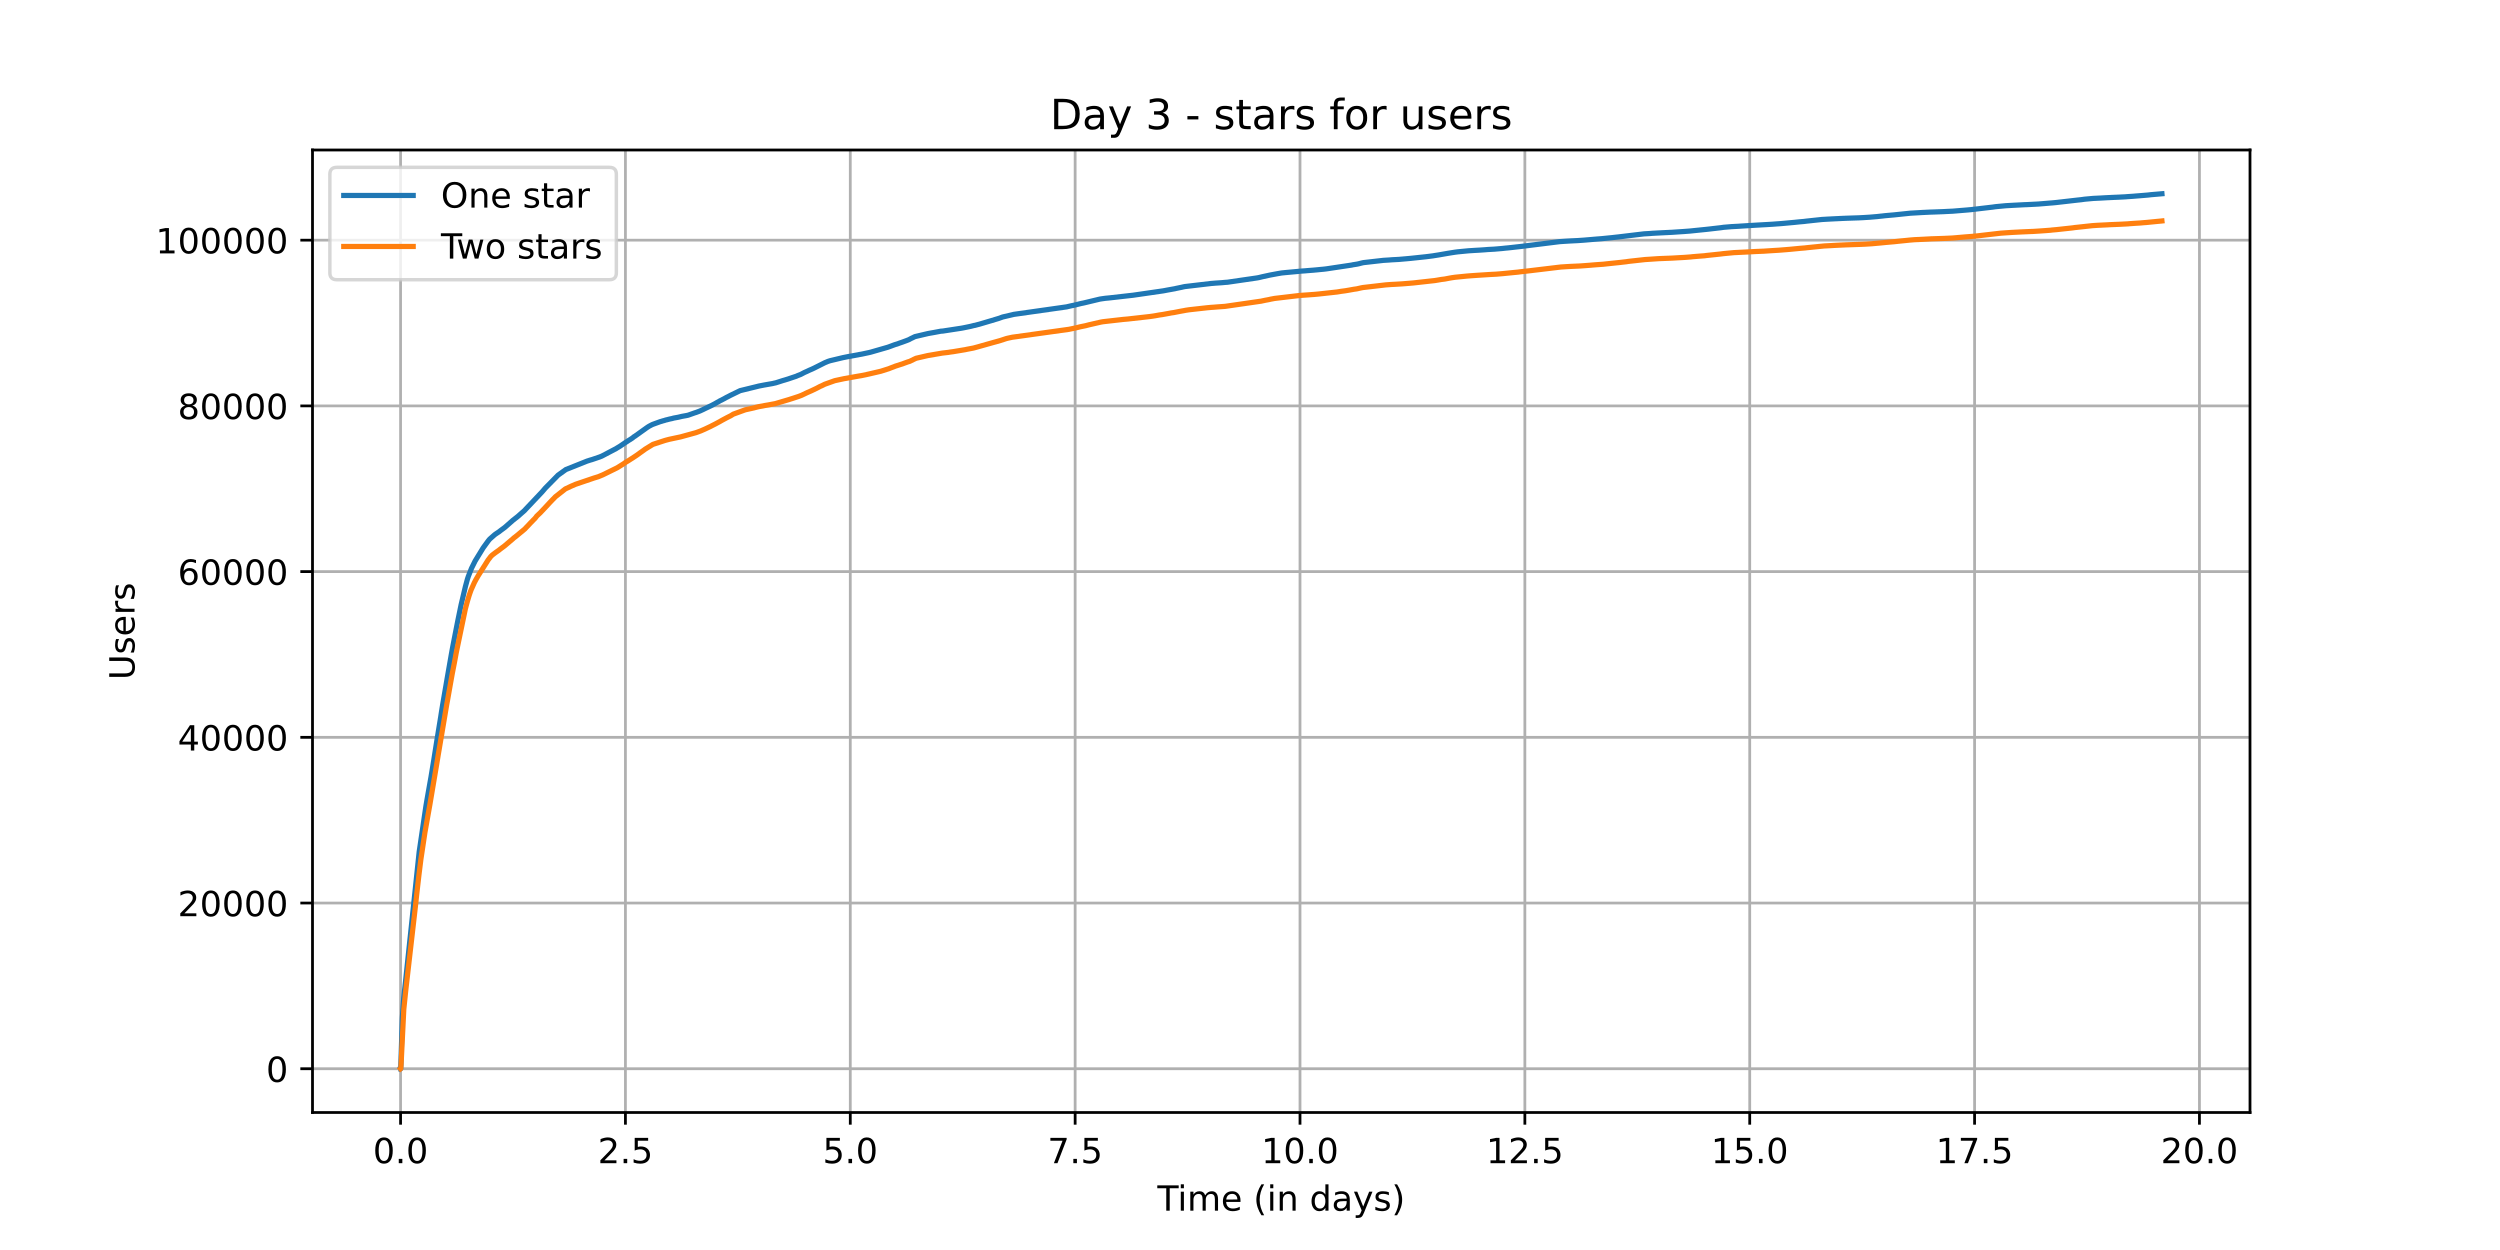 <?xml version="1.0" encoding="utf-8" standalone="no"?>
<!DOCTYPE svg PUBLIC "-//W3C//DTD SVG 1.1//EN"
  "http://www.w3.org/Graphics/SVG/1.1/DTD/svg11.dtd">
<!-- Created with matplotlib (https://matplotlib.org/) -->
<svg height="360pt" version="1.1" viewBox="0 0 720 360" width="720pt" xmlns="http://www.w3.org/2000/svg" xmlns:xlink="http://www.w3.org/1999/xlink">
 <defs>
  <style type="text/css">*{stroke-linecap:butt;stroke-linejoin:round;}</style>
 </defs>
 <g id="figure_1">
  <g id="patch_1">
   <path d="M 0 360 
L 720 360 
L 720 0 
L 0 0 
z
" style="fill:#ffffff;"/>
  </g>
  <g id="axes_1">
   <g id="patch_2">
    <path d="M 90 320.4 
L 648 320.4 
L 648 43.2 
L 90 43.2 
z
" style="fill:#ffffff;"/>
   </g>
   <g id="matplotlib.axis_1">
    <g id="xtick_1">
     <g id="line2d_1">
      <path clip-path="url(#pe48b40e2b0)" d="M 115.364 320.4 
L 115.364 43.2 
" style="fill:none;stroke:#b0b0b0;stroke-linecap:square;stroke-width:0.8;"/>
     </g>
     <g id="line2d_2">
      <defs>
       <path d="M 0 0 
L 0 3.5 
" id="m2787fc8fc3" style="stroke:#000000;stroke-width:0.8;"/>
      </defs>
      <g>
       <use style="stroke:#000000;stroke-width:0.8;" x="115.364" xlink:href="#m2787fc8fc3" y="320.4"/>
      </g>
     </g>
     <g id="text_1">
      <!-- 0.0 -->
      <g transform="translate(107.412 334.998)scale(0.1 -0.1)">
       <defs>
        <path d="M 31.781 66.406 
Q 24.172 66.406 20.328 58.906 
Q 16.5 51.422 16.5 36.375 
Q 16.5 21.391 20.328 13.891 
Q 24.172 6.391 31.781 6.391 
Q 39.453 6.391 43.281 13.891 
Q 47.125 21.391 47.125 36.375 
Q 47.125 51.422 43.281 58.906 
Q 39.453 66.406 31.781 66.406 
z
M 31.781 74.219 
Q 44.047 74.219 50.516 64.516 
Q 56.984 54.828 56.984 36.375 
Q 56.984 17.969 50.516 8.266 
Q 44.047 -1.422 31.781 -1.422 
Q 19.531 -1.422 13.062 8.266 
Q 6.594 17.969 6.594 36.375 
Q 6.594 54.828 13.062 64.516 
Q 19.531 74.219 31.781 74.219 
z
" id="DejaVuSans-48"/>
        <path d="M 10.688 12.406 
L 21 12.406 
L 21 0 
L 10.688 0 
z
" id="DejaVuSans-46"/>
       </defs>
       <use xlink:href="#DejaVuSans-48"/>
       <use x="63.623" xlink:href="#DejaVuSans-46"/>
       <use x="95.41" xlink:href="#DejaVuSans-48"/>
      </g>
     </g>
    </g>
    <g id="xtick_2">
     <g id="line2d_3">
      <path clip-path="url(#pe48b40e2b0)" d="M 180.123 320.4 
L 180.123 43.2 
" style="fill:none;stroke:#b0b0b0;stroke-linecap:square;stroke-width:0.8;"/>
     </g>
     <g id="line2d_4">
      <g>
       <use style="stroke:#000000;stroke-width:0.8;" x="180.123" xlink:href="#m2787fc8fc3" y="320.4"/>
      </g>
     </g>
     <g id="text_2">
      <!-- 2.5 -->
      <g transform="translate(172.171 334.998)scale(0.1 -0.1)">
       <defs>
        <path d="M 19.188 8.297 
L 53.609 8.297 
L 53.609 0 
L 7.328 0 
L 7.328 8.297 
Q 12.938 14.109 22.625 23.891 
Q 32.328 33.688 34.812 36.531 
Q 39.547 41.844 41.422 45.531 
Q 43.312 49.219 43.312 52.781 
Q 43.312 58.594 39.234 62.25 
Q 35.156 65.922 28.609 65.922 
Q 23.969 65.922 18.812 64.312 
Q 13.672 62.703 7.812 59.422 
L 7.812 69.391 
Q 13.766 71.781 18.938 73 
Q 24.125 74.219 28.422 74.219 
Q 39.75 74.219 46.484 68.547 
Q 53.219 62.891 53.219 53.422 
Q 53.219 48.922 51.531 44.891 
Q 49.859 40.875 45.406 35.406 
Q 44.188 33.984 37.641 27.219 
Q 31.109 20.453 19.188 8.297 
z
" id="DejaVuSans-50"/>
        <path d="M 10.797 72.906 
L 49.516 72.906 
L 49.516 64.594 
L 19.828 64.594 
L 19.828 46.734 
Q 21.969 47.469 24.109 47.828 
Q 26.266 48.188 28.422 48.188 
Q 40.625 48.188 47.75 41.5 
Q 54.891 34.812 54.891 23.391 
Q 54.891 11.625 47.562 5.094 
Q 40.234 -1.422 26.906 -1.422 
Q 22.312 -1.422 17.547 -0.641 
Q 12.797 0.141 7.719 1.703 
L 7.719 11.625 
Q 12.109 9.234 16.797 8.062 
Q 21.484 6.891 26.703 6.891 
Q 35.156 6.891 40.078 11.328 
Q 45.016 15.766 45.016 23.391 
Q 45.016 31 40.078 35.438 
Q 35.156 39.891 26.703 39.891 
Q 22.75 39.891 18.812 39.016 
Q 14.891 38.141 10.797 36.281 
z
" id="DejaVuSans-53"/>
       </defs>
       <use xlink:href="#DejaVuSans-50"/>
       <use x="63.623" xlink:href="#DejaVuSans-46"/>
       <use x="95.41" xlink:href="#DejaVuSans-53"/>
      </g>
     </g>
    </g>
    <g id="xtick_3">
     <g id="line2d_5">
      <path clip-path="url(#pe48b40e2b0)" d="M 244.882 320.4 
L 244.882 43.2 
" style="fill:none;stroke:#b0b0b0;stroke-linecap:square;stroke-width:0.8;"/>
     </g>
     <g id="line2d_6">
      <g>
       <use style="stroke:#000000;stroke-width:0.8;" x="244.882" xlink:href="#m2787fc8fc3" y="320.4"/>
      </g>
     </g>
     <g id="text_3">
      <!-- 5.0 -->
      <g transform="translate(236.931 334.998)scale(0.1 -0.1)">
       <use xlink:href="#DejaVuSans-53"/>
       <use x="63.623" xlink:href="#DejaVuSans-46"/>
       <use x="95.41" xlink:href="#DejaVuSans-48"/>
      </g>
     </g>
    </g>
    <g id="xtick_4">
     <g id="line2d_7">
      <path clip-path="url(#pe48b40e2b0)" d="M 309.642 320.4 
L 309.642 43.2 
" style="fill:none;stroke:#b0b0b0;stroke-linecap:square;stroke-width:0.8;"/>
     </g>
     <g id="line2d_8">
      <g>
       <use style="stroke:#000000;stroke-width:0.8;" x="309.642" xlink:href="#m2787fc8fc3" y="320.4"/>
      </g>
     </g>
     <g id="text_4">
      <!-- 7.5 -->
      <g transform="translate(301.69 334.998)scale(0.1 -0.1)">
       <defs>
        <path d="M 8.203 72.906 
L 55.078 72.906 
L 55.078 68.703 
L 28.609 0 
L 18.312 0 
L 43.219 64.594 
L 8.203 64.594 
z
" id="DejaVuSans-55"/>
       </defs>
       <use xlink:href="#DejaVuSans-55"/>
       <use x="63.623" xlink:href="#DejaVuSans-46"/>
       <use x="95.41" xlink:href="#DejaVuSans-53"/>
      </g>
     </g>
    </g>
    <g id="xtick_5">
     <g id="line2d_9">
      <path clip-path="url(#pe48b40e2b0)" d="M 374.401 320.4 
L 374.401 43.2 
" style="fill:none;stroke:#b0b0b0;stroke-linecap:square;stroke-width:0.8;"/>
     </g>
     <g id="line2d_10">
      <g>
       <use style="stroke:#000000;stroke-width:0.8;" x="374.401" xlink:href="#m2787fc8fc3" y="320.4"/>
      </g>
     </g>
     <g id="text_5">
      <!-- 10.0 -->
      <g transform="translate(363.268 334.998)scale(0.1 -0.1)">
       <defs>
        <path d="M 12.406 8.297 
L 28.516 8.297 
L 28.516 63.922 
L 10.984 60.406 
L 10.984 69.391 
L 28.422 72.906 
L 38.281 72.906 
L 38.281 8.297 
L 54.391 8.297 
L 54.391 0 
L 12.406 0 
z
" id="DejaVuSans-49"/>
       </defs>
       <use xlink:href="#DejaVuSans-49"/>
       <use x="63.623" xlink:href="#DejaVuSans-48"/>
       <use x="127.246" xlink:href="#DejaVuSans-46"/>
       <use x="159.033" xlink:href="#DejaVuSans-48"/>
      </g>
     </g>
    </g>
    <g id="xtick_6">
     <g id="line2d_11">
      <path clip-path="url(#pe48b40e2b0)" d="M 439.16 320.4 
L 439.16 43.2 
" style="fill:none;stroke:#b0b0b0;stroke-linecap:square;stroke-width:0.8;"/>
     </g>
     <g id="line2d_12">
      <g>
       <use style="stroke:#000000;stroke-width:0.8;" x="439.16" xlink:href="#m2787fc8fc3" y="320.4"/>
      </g>
     </g>
     <g id="text_6">
      <!-- 12.5 -->
      <g transform="translate(428.028 334.998)scale(0.1 -0.1)">
       <use xlink:href="#DejaVuSans-49"/>
       <use x="63.623" xlink:href="#DejaVuSans-50"/>
       <use x="127.246" xlink:href="#DejaVuSans-46"/>
       <use x="159.033" xlink:href="#DejaVuSans-53"/>
      </g>
     </g>
    </g>
    <g id="xtick_7">
     <g id="line2d_13">
      <path clip-path="url(#pe48b40e2b0)" d="M 503.92 320.4 
L 503.92 43.2 
" style="fill:none;stroke:#b0b0b0;stroke-linecap:square;stroke-width:0.8;"/>
     </g>
     <g id="line2d_14">
      <g>
       <use style="stroke:#000000;stroke-width:0.8;" x="503.92" xlink:href="#m2787fc8fc3" y="320.4"/>
      </g>
     </g>
     <g id="text_7">
      <!-- 15.0 -->
      <g transform="translate(492.787 334.998)scale(0.1 -0.1)">
       <use xlink:href="#DejaVuSans-49"/>
       <use x="63.623" xlink:href="#DejaVuSans-53"/>
       <use x="127.246" xlink:href="#DejaVuSans-46"/>
       <use x="159.033" xlink:href="#DejaVuSans-48"/>
      </g>
     </g>
    </g>
    <g id="xtick_8">
     <g id="line2d_15">
      <path clip-path="url(#pe48b40e2b0)" d="M 568.679 320.4 
L 568.679 43.2 
" style="fill:none;stroke:#b0b0b0;stroke-linecap:square;stroke-width:0.8;"/>
     </g>
     <g id="line2d_16">
      <g>
       <use style="stroke:#000000;stroke-width:0.8;" x="568.679" xlink:href="#m2787fc8fc3" y="320.4"/>
      </g>
     </g>
     <g id="text_8">
      <!-- 17.5 -->
      <g transform="translate(557.546 334.998)scale(0.1 -0.1)">
       <use xlink:href="#DejaVuSans-49"/>
       <use x="63.623" xlink:href="#DejaVuSans-55"/>
       <use x="127.246" xlink:href="#DejaVuSans-46"/>
       <use x="159.033" xlink:href="#DejaVuSans-53"/>
      </g>
     </g>
    </g>
    <g id="xtick_9">
     <g id="line2d_17">
      <path clip-path="url(#pe48b40e2b0)" d="M 633.439 320.4 
L 633.439 43.2 
" style="fill:none;stroke:#b0b0b0;stroke-linecap:square;stroke-width:0.8;"/>
     </g>
     <g id="line2d_18">
      <g>
       <use style="stroke:#000000;stroke-width:0.8;" x="633.439" xlink:href="#m2787fc8fc3" y="320.4"/>
      </g>
     </g>
     <g id="text_9">
      <!-- 20.0 -->
      <g transform="translate(622.306 334.998)scale(0.1 -0.1)">
       <use xlink:href="#DejaVuSans-50"/>
       <use x="63.623" xlink:href="#DejaVuSans-48"/>
       <use x="127.246" xlink:href="#DejaVuSans-46"/>
       <use x="159.033" xlink:href="#DejaVuSans-48"/>
      </g>
     </g>
    </g>
    <g id="text_10">
     <!-- Time (in days) -->
     <g transform="translate(333.327 348.677)scale(0.1 -0.1)">
      <defs>
       <path d="M -0.297 72.906 
L 61.375 72.906 
L 61.375 64.594 
L 35.5 64.594 
L 35.5 0 
L 25.594 0 
L 25.594 64.594 
L -0.297 64.594 
z
" id="DejaVuSans-84"/>
       <path d="M 9.422 54.688 
L 18.406 54.688 
L 18.406 0 
L 9.422 0 
z
M 9.422 75.984 
L 18.406 75.984 
L 18.406 64.594 
L 9.422 64.594 
z
" id="DejaVuSans-105"/>
       <path d="M 52 44.188 
Q 55.375 50.25 60.062 53.125 
Q 64.75 56 71.094 56 
Q 79.641 56 84.281 50.016 
Q 88.922 44.047 88.922 33.016 
L 88.922 0 
L 79.891 0 
L 79.891 32.719 
Q 79.891 40.578 77.094 44.375 
Q 74.312 48.188 68.609 48.188 
Q 61.625 48.188 57.562 43.547 
Q 53.516 38.922 53.516 30.906 
L 53.516 0 
L 44.484 0 
L 44.484 32.719 
Q 44.484 40.625 41.703 44.406 
Q 38.922 48.188 33.109 48.188 
Q 26.219 48.188 22.156 43.531 
Q 18.109 38.875 18.109 30.906 
L 18.109 0 
L 9.078 0 
L 9.078 54.688 
L 18.109 54.688 
L 18.109 46.188 
Q 21.188 51.219 25.484 53.609 
Q 29.781 56 35.688 56 
Q 41.656 56 45.828 52.969 
Q 50 49.953 52 44.188 
z
" id="DejaVuSans-109"/>
       <path d="M 56.203 29.594 
L 56.203 25.203 
L 14.891 25.203 
Q 15.484 15.922 20.484 11.062 
Q 25.484 6.203 34.422 6.203 
Q 39.594 6.203 44.453 7.469 
Q 49.312 8.734 54.109 11.281 
L 54.109 2.781 
Q 49.266 0.734 44.188 -0.344 
Q 39.109 -1.422 33.891 -1.422 
Q 20.797 -1.422 13.156 6.188 
Q 5.516 13.812 5.516 26.812 
Q 5.516 40.234 12.766 48.109 
Q 20.016 56 32.328 56 
Q 43.359 56 49.781 48.891 
Q 56.203 41.797 56.203 29.594 
z
M 47.219 32.234 
Q 47.125 39.594 43.094 43.984 
Q 39.062 48.391 32.422 48.391 
Q 24.906 48.391 20.391 44.141 
Q 15.875 39.891 15.188 32.172 
z
" id="DejaVuSans-101"/>
       <path id="DejaVuSans-32"/>
       <path d="M 31 75.875 
Q 24.469 64.656 21.281 53.656 
Q 18.109 42.672 18.109 31.391 
Q 18.109 20.125 21.312 9.062 
Q 24.516 -2 31 -13.188 
L 23.188 -13.188 
Q 15.875 -1.703 12.234 9.375 
Q 8.594 20.453 8.594 31.391 
Q 8.594 42.281 12.203 53.312 
Q 15.828 64.359 23.188 75.875 
z
" id="DejaVuSans-40"/>
       <path d="M 54.891 33.016 
L 54.891 0 
L 45.906 0 
L 45.906 32.719 
Q 45.906 40.484 42.875 44.328 
Q 39.844 48.188 33.797 48.188 
Q 26.516 48.188 22.312 43.547 
Q 18.109 38.922 18.109 30.906 
L 18.109 0 
L 9.078 0 
L 9.078 54.688 
L 18.109 54.688 
L 18.109 46.188 
Q 21.344 51.125 25.703 53.562 
Q 30.078 56 35.797 56 
Q 45.219 56 50.047 50.172 
Q 54.891 44.344 54.891 33.016 
z
" id="DejaVuSans-110"/>
       <path d="M 45.406 46.391 
L 45.406 75.984 
L 54.391 75.984 
L 54.391 0 
L 45.406 0 
L 45.406 8.203 
Q 42.578 3.328 38.25 0.953 
Q 33.938 -1.422 27.875 -1.422 
Q 17.969 -1.422 11.734 6.484 
Q 5.516 14.406 5.516 27.297 
Q 5.516 40.188 11.734 48.094 
Q 17.969 56 27.875 56 
Q 33.938 56 38.25 53.625 
Q 42.578 51.266 45.406 46.391 
z
M 14.797 27.297 
Q 14.797 17.391 18.875 11.75 
Q 22.953 6.109 30.078 6.109 
Q 37.203 6.109 41.297 11.75 
Q 45.406 17.391 45.406 27.297 
Q 45.406 37.203 41.297 42.844 
Q 37.203 48.484 30.078 48.484 
Q 22.953 48.484 18.875 42.844 
Q 14.797 37.203 14.797 27.297 
z
" id="DejaVuSans-100"/>
       <path d="M 34.281 27.484 
Q 23.391 27.484 19.188 25 
Q 14.984 22.516 14.984 16.5 
Q 14.984 11.719 18.141 8.906 
Q 21.297 6.109 26.703 6.109 
Q 34.188 6.109 38.703 11.406 
Q 43.219 16.703 43.219 25.484 
L 43.219 27.484 
z
M 52.203 31.203 
L 52.203 0 
L 43.219 0 
L 43.219 8.297 
Q 40.141 3.328 35.547 0.953 
Q 30.953 -1.422 24.312 -1.422 
Q 15.922 -1.422 10.953 3.297 
Q 6 8.016 6 15.922 
Q 6 25.141 12.172 29.828 
Q 18.359 34.516 30.609 34.516 
L 43.219 34.516 
L 43.219 35.406 
Q 43.219 41.609 39.141 45 
Q 35.062 48.391 27.688 48.391 
Q 23 48.391 18.547 47.266 
Q 14.109 46.141 10.016 43.891 
L 10.016 52.203 
Q 14.938 54.109 19.578 55.047 
Q 24.219 56 28.609 56 
Q 40.484 56 46.344 49.844 
Q 52.203 43.703 52.203 31.203 
z
" id="DejaVuSans-97"/>
       <path d="M 32.172 -5.078 
Q 28.375 -14.844 24.75 -17.812 
Q 21.141 -20.797 15.094 -20.797 
L 7.906 -20.797 
L 7.906 -13.281 
L 13.188 -13.281 
Q 16.891 -13.281 18.938 -11.516 
Q 21 -9.766 23.484 -3.219 
L 25.094 0.875 
L 2.984 54.688 
L 12.5 54.688 
L 29.594 11.922 
L 46.688 54.688 
L 56.203 54.688 
z
" id="DejaVuSans-121"/>
       <path d="M 44.281 53.078 
L 44.281 44.578 
Q 40.484 46.531 36.375 47.5 
Q 32.281 48.484 27.875 48.484 
Q 21.188 48.484 17.844 46.438 
Q 14.5 44.391 14.5 40.281 
Q 14.5 37.156 16.891 35.375 
Q 19.281 33.594 26.516 31.984 
L 29.594 31.297 
Q 39.156 29.25 43.188 25.516 
Q 47.219 21.781 47.219 15.094 
Q 47.219 7.469 41.188 3.016 
Q 35.156 -1.422 24.609 -1.422 
Q 20.219 -1.422 15.453 -0.562 
Q 10.688 0.297 5.422 2 
L 5.422 11.281 
Q 10.406 8.688 15.234 7.391 
Q 20.062 6.109 24.812 6.109 
Q 31.156 6.109 34.562 8.281 
Q 37.984 10.453 37.984 14.406 
Q 37.984 18.062 35.516 20.016 
Q 33.062 21.969 24.703 23.781 
L 21.578 24.516 
Q 13.234 26.266 9.516 29.906 
Q 5.812 33.547 5.812 39.891 
Q 5.812 47.609 11.281 51.797 
Q 16.75 56 26.812 56 
Q 31.781 56 36.172 55.266 
Q 40.578 54.547 44.281 53.078 
z
" id="DejaVuSans-115"/>
       <path d="M 8.016 75.875 
L 15.828 75.875 
Q 23.141 64.359 26.781 53.312 
Q 30.422 42.281 30.422 31.391 
Q 30.422 20.453 26.781 9.375 
Q 23.141 -1.703 15.828 -13.188 
L 8.016 -13.188 
Q 14.5 -2 17.703 9.062 
Q 20.906 20.125 20.906 31.391 
Q 20.906 42.672 17.703 53.656 
Q 14.5 64.656 8.016 75.875 
z
" id="DejaVuSans-41"/>
      </defs>
      <use xlink:href="#DejaVuSans-84"/>
      <use x="57.959" xlink:href="#DejaVuSans-105"/>
      <use x="85.742" xlink:href="#DejaVuSans-109"/>
      <use x="183.154" xlink:href="#DejaVuSans-101"/>
      <use x="244.678" xlink:href="#DejaVuSans-32"/>
      <use x="276.465" xlink:href="#DejaVuSans-40"/>
      <use x="315.479" xlink:href="#DejaVuSans-105"/>
      <use x="343.262" xlink:href="#DejaVuSans-110"/>
      <use x="406.641" xlink:href="#DejaVuSans-32"/>
      <use x="438.428" xlink:href="#DejaVuSans-100"/>
      <use x="501.904" xlink:href="#DejaVuSans-97"/>
      <use x="563.184" xlink:href="#DejaVuSans-121"/>
      <use x="622.363" xlink:href="#DejaVuSans-115"/>
      <use x="674.463" xlink:href="#DejaVuSans-41"/>
     </g>
    </g>
   </g>
   <g id="matplotlib.axis_2">
    <g id="ytick_1">
     <g id="line2d_19">
      <path clip-path="url(#pe48b40e2b0)" d="M 90 307.8 
L 648 307.8 
" style="fill:none;stroke:#b0b0b0;stroke-linecap:square;stroke-width:0.8;"/>
     </g>
     <g id="line2d_20">
      <defs>
       <path d="M 0 0 
L -3.5 0 
" id="me2e6f76b6f" style="stroke:#000000;stroke-width:0.8;"/>
      </defs>
      <g>
       <use style="stroke:#000000;stroke-width:0.8;" x="90" xlink:href="#me2e6f76b6f" y="307.8"/>
      </g>
     </g>
     <g id="text_11">
      <!-- 0 -->
      <g transform="translate(76.638 311.599)scale(0.1 -0.1)">
       <use xlink:href="#DejaVuSans-48"/>
      </g>
     </g>
    </g>
    <g id="ytick_2">
     <g id="line2d_21">
      <path clip-path="url(#pe48b40e2b0)" d="M 90 260.074 
L 648 260.074 
" style="fill:none;stroke:#b0b0b0;stroke-linecap:square;stroke-width:0.8;"/>
     </g>
     <g id="line2d_22">
      <g>
       <use style="stroke:#000000;stroke-width:0.8;" x="90" xlink:href="#me2e6f76b6f" y="260.074"/>
      </g>
     </g>
     <g id="text_12">
      <!-- 20000 -->
      <g transform="translate(51.188 263.873)scale(0.1 -0.1)">
       <use xlink:href="#DejaVuSans-50"/>
       <use x="63.623" xlink:href="#DejaVuSans-48"/>
       <use x="127.246" xlink:href="#DejaVuSans-48"/>
       <use x="190.869" xlink:href="#DejaVuSans-48"/>
       <use x="254.492" xlink:href="#DejaVuSans-48"/>
      </g>
     </g>
    </g>
    <g id="ytick_3">
     <g id="line2d_23">
      <path clip-path="url(#pe48b40e2b0)" d="M 90 212.348 
L 648 212.348 
" style="fill:none;stroke:#b0b0b0;stroke-linecap:square;stroke-width:0.8;"/>
     </g>
     <g id="line2d_24">
      <g>
       <use style="stroke:#000000;stroke-width:0.8;" x="90" xlink:href="#me2e6f76b6f" y="212.348"/>
      </g>
     </g>
     <g id="text_13">
      <!-- 40000 -->
      <g transform="translate(51.188 216.147)scale(0.1 -0.1)">
       <defs>
        <path d="M 37.797 64.312 
L 12.891 25.391 
L 37.797 25.391 
z
M 35.203 72.906 
L 47.609 72.906 
L 47.609 25.391 
L 58.016 25.391 
L 58.016 17.188 
L 47.609 17.188 
L 47.609 0 
L 37.797 0 
L 37.797 17.188 
L 4.891 17.188 
L 4.891 26.703 
z
" id="DejaVuSans-52"/>
       </defs>
       <use xlink:href="#DejaVuSans-52"/>
       <use x="63.623" xlink:href="#DejaVuSans-48"/>
       <use x="127.246" xlink:href="#DejaVuSans-48"/>
       <use x="190.869" xlink:href="#DejaVuSans-48"/>
       <use x="254.492" xlink:href="#DejaVuSans-48"/>
      </g>
     </g>
    </g>
    <g id="ytick_4">
     <g id="line2d_25">
      <path clip-path="url(#pe48b40e2b0)" d="M 90 164.622 
L 648 164.622 
" style="fill:none;stroke:#b0b0b0;stroke-linecap:square;stroke-width:0.8;"/>
     </g>
     <g id="line2d_26">
      <g>
       <use style="stroke:#000000;stroke-width:0.8;" x="90" xlink:href="#me2e6f76b6f" y="164.622"/>
      </g>
     </g>
     <g id="text_14">
      <!-- 60000 -->
      <g transform="translate(51.188 168.421)scale(0.1 -0.1)">
       <defs>
        <path d="M 33.016 40.375 
Q 26.375 40.375 22.484 35.828 
Q 18.609 31.297 18.609 23.391 
Q 18.609 15.531 22.484 10.953 
Q 26.375 6.391 33.016 6.391 
Q 39.656 6.391 43.531 10.953 
Q 47.406 15.531 47.406 23.391 
Q 47.406 31.297 43.531 35.828 
Q 39.656 40.375 33.016 40.375 
z
M 52.594 71.297 
L 52.594 62.312 
Q 48.875 64.062 45.094 64.984 
Q 41.312 65.922 37.594 65.922 
Q 27.828 65.922 22.672 59.328 
Q 17.531 52.734 16.797 39.406 
Q 19.672 43.656 24.016 45.922 
Q 28.375 48.188 33.594 48.188 
Q 44.578 48.188 50.953 41.516 
Q 57.328 34.859 57.328 23.391 
Q 57.328 12.156 50.688 5.359 
Q 44.047 -1.422 33.016 -1.422 
Q 20.359 -1.422 13.672 8.266 
Q 6.984 17.969 6.984 36.375 
Q 6.984 53.656 15.188 63.938 
Q 23.391 74.219 37.203 74.219 
Q 40.922 74.219 44.703 73.484 
Q 48.484 72.75 52.594 71.297 
z
" id="DejaVuSans-54"/>
       </defs>
       <use xlink:href="#DejaVuSans-54"/>
       <use x="63.623" xlink:href="#DejaVuSans-48"/>
       <use x="127.246" xlink:href="#DejaVuSans-48"/>
       <use x="190.869" xlink:href="#DejaVuSans-48"/>
       <use x="254.492" xlink:href="#DejaVuSans-48"/>
      </g>
     </g>
    </g>
    <g id="ytick_5">
     <g id="line2d_27">
      <path clip-path="url(#pe48b40e2b0)" d="M 90 116.896 
L 648 116.896 
" style="fill:none;stroke:#b0b0b0;stroke-linecap:square;stroke-width:0.8;"/>
     </g>
     <g id="line2d_28">
      <g>
       <use style="stroke:#000000;stroke-width:0.8;" x="90" xlink:href="#me2e6f76b6f" y="116.896"/>
      </g>
     </g>
     <g id="text_15">
      <!-- 80000 -->
      <g transform="translate(51.188 120.696)scale(0.1 -0.1)">
       <defs>
        <path d="M 31.781 34.625 
Q 24.75 34.625 20.719 30.859 
Q 16.703 27.094 16.703 20.516 
Q 16.703 13.922 20.719 10.156 
Q 24.75 6.391 31.781 6.391 
Q 38.812 6.391 42.859 10.172 
Q 46.922 13.969 46.922 20.516 
Q 46.922 27.094 42.891 30.859 
Q 38.875 34.625 31.781 34.625 
z
M 21.922 38.812 
Q 15.578 40.375 12.031 44.719 
Q 8.5 49.078 8.5 55.328 
Q 8.5 64.062 14.719 69.141 
Q 20.953 74.219 31.781 74.219 
Q 42.672 74.219 48.875 69.141 
Q 55.078 64.062 55.078 55.328 
Q 55.078 49.078 51.531 44.719 
Q 48 40.375 41.703 38.812 
Q 48.828 37.156 52.797 32.312 
Q 56.781 27.484 56.781 20.516 
Q 56.781 9.906 50.312 4.234 
Q 43.844 -1.422 31.781 -1.422 
Q 19.734 -1.422 13.25 4.234 
Q 6.781 9.906 6.781 20.516 
Q 6.781 27.484 10.781 32.312 
Q 14.797 37.156 21.922 38.812 
z
M 18.312 54.391 
Q 18.312 48.734 21.844 45.562 
Q 25.391 42.391 31.781 42.391 
Q 38.141 42.391 41.719 45.562 
Q 45.312 48.734 45.312 54.391 
Q 45.312 60.062 41.719 63.234 
Q 38.141 66.406 31.781 66.406 
Q 25.391 66.406 21.844 63.234 
Q 18.312 60.062 18.312 54.391 
z
" id="DejaVuSans-56"/>
       </defs>
       <use xlink:href="#DejaVuSans-56"/>
       <use x="63.623" xlink:href="#DejaVuSans-48"/>
       <use x="127.246" xlink:href="#DejaVuSans-48"/>
       <use x="190.869" xlink:href="#DejaVuSans-48"/>
       <use x="254.492" xlink:href="#DejaVuSans-48"/>
      </g>
     </g>
    </g>
    <g id="ytick_6">
     <g id="line2d_29">
      <path clip-path="url(#pe48b40e2b0)" d="M 90 69.17 
L 648 69.17 
" style="fill:none;stroke:#b0b0b0;stroke-linecap:square;stroke-width:0.8;"/>
     </g>
     <g id="line2d_30">
      <g>
       <use style="stroke:#000000;stroke-width:0.8;" x="90" xlink:href="#me2e6f76b6f" y="69.17"/>
      </g>
     </g>
     <g id="text_16">
      <!-- 100000 -->
      <g transform="translate(44.825 72.97)scale(0.1 -0.1)">
       <use xlink:href="#DejaVuSans-49"/>
       <use x="63.623" xlink:href="#DejaVuSans-48"/>
       <use x="127.246" xlink:href="#DejaVuSans-48"/>
       <use x="190.869" xlink:href="#DejaVuSans-48"/>
       <use x="254.492" xlink:href="#DejaVuSans-48"/>
       <use x="318.115" xlink:href="#DejaVuSans-48"/>
      </g>
     </g>
    </g>
    <g id="text_17">
     <!-- Users -->
     <g transform="translate(38.745 195.801)rotate(-90)scale(0.1 -0.1)">
      <defs>
       <path d="M 8.688 72.906 
L 18.609 72.906 
L 18.609 28.609 
Q 18.609 16.891 22.844 11.734 
Q 27.094 6.594 36.625 6.594 
Q 46.094 6.594 50.344 11.734 
Q 54.594 16.891 54.594 28.609 
L 54.594 72.906 
L 64.5 72.906 
L 64.5 27.391 
Q 64.5 13.141 57.438 5.859 
Q 50.391 -1.422 36.625 -1.422 
Q 22.797 -1.422 15.734 5.859 
Q 8.688 13.141 8.688 27.391 
z
" id="DejaVuSans-85"/>
       <path d="M 41.109 46.297 
Q 39.594 47.172 37.812 47.578 
Q 36.031 48 33.891 48 
Q 26.266 48 22.188 43.047 
Q 18.109 38.094 18.109 28.812 
L 18.109 0 
L 9.078 0 
L 9.078 54.688 
L 18.109 54.688 
L 18.109 46.188 
Q 20.953 51.172 25.484 53.578 
Q 30.031 56 36.531 56 
Q 37.453 56 38.578 55.875 
Q 39.703 55.766 41.062 55.516 
z
" id="DejaVuSans-114"/>
      </defs>
      <use xlink:href="#DejaVuSans-85"/>
      <use x="73.193" xlink:href="#DejaVuSans-115"/>
      <use x="125.293" xlink:href="#DejaVuSans-101"/>
      <use x="186.816" xlink:href="#DejaVuSans-114"/>
      <use x="227.93" xlink:href="#DejaVuSans-115"/>
     </g>
    </g>
   </g>
   <g id="line2d_31">
    <path clip-path="url(#pe48b40e2b0)" d="M 115.364 307.8 
L 115.389 307.793 
L 115.443 306.645 
L 115.871 293.203 
L 116.245 287.705 
L 116.78 282.792 
L 119.497 257.055 
L 120.725 245.329 
L 122.666 232.15 
L 122.934 230.558 
L 123.647 226.497 
L 124.128 223.781 
L 124.927 218.922 
L 125.02 218.333 
L 125.84 213.128 
L 126.92 206.518 
L 127.152 204.998 
L 127.481 202.987 
L 128.728 195.699 
L 129.964 188.602 
L 130.302 186.731 
L 131.192 182.14 
L 131.85 178.78 
L 132.795 174.198 
L 134.044 168.908 
L 134.615 166.801 
L 134.864 166.042 
L 135.784 163.689 
L 136.844 161.551 
L 139.092 157.883 
L 139.343 157.518 
L 140.607 155.783 
L 140.607 155.783 
L 140.945 155.368 
L 141.124 155.184 
L 142.476 153.994 
L 142.622 153.891 
L 142.871 153.712 
L 143.692 153.166 
L 144.095 152.851 
L 144.227 152.746 
L 145.359 151.915 
L 145.732 151.593 
L 147.543 149.997 
L 147.654 149.896 
L 149.131 148.737 
L 149.95 148.009 
L 149.95 148.009 
L 150.449 147.57 
L 150.628 147.422 
L 150.982 147.102 
L 151.091 147.004 
L 151.412 146.646 
L 156.054 141.735 
L 156.304 141.454 
L 157.047 140.58 
L 157.154 140.473 
L 160.721 136.846 
L 162.968 135.233 
L 169.072 132.796 
L 169.428 132.686 
L 169.89 132.531 
L 170.256 132.426 
L 170.505 132.357 
L 172.791 131.579 
L 173.019 131.477 
L 173.308 131.367 
L 177.458 129.186 
L 177.779 128.973 
L 178.064 128.811 
L 178.546 128.515 
L 179.875 127.616 
L 180.071 127.477 
L 180.427 127.258 
L 181.273 126.699 
L 181.477 126.589 
L 182.046 126.215 
L 182.646 125.742 
L 182.847 125.635 
L 186.105 123.304 
L 186.515 123.02 
L 186.925 122.762 
L 187.551 122.43 
L 187.759 122.323 
L 187.997 122.218 
L 190.18 121.423 
L 190.572 121.321 
L 190.821 121.232 
L 191.224 121.127 
L 191.438 121.065 
L 191.747 120.96 
L 192.062 120.893 
L 192.833 120.691 
L 193.618 120.526 
L 193.974 120.416 
L 195.344 120.166 
L 196.351 119.922 
L 197.652 119.686 
L 198.169 119.579 
L 199.453 119.125 
L 200.112 118.891 
L 200.469 118.784 
L 201.467 118.407 
L 201.681 118.319 
L 202.252 118.054 
L 202.555 117.913 
L 203.054 117.665 
L 204.89 116.798 
L 205.853 116.29 
L 206.191 116.092 
L 206.548 115.889 
L 207.065 115.613 
L 207.261 115.479 
L 207.6 115.312 
L 207.814 115.216 
L 208.188 115.014 
L 208.616 114.792 
L 209.222 114.45 
L 209.543 114.295 
L 210.416 113.839 
L 213.161 112.506 
L 217.618 111.417 
L 218.545 111.184 
L 220.042 110.892 
L 222.502 110.46 
L 222.93 110.358 
L 223.429 110.25 
L 225.533 109.578 
L 225.854 109.492 
L 227.066 109.119 
L 227.369 109.012 
L 228.974 108.475 
L 229.295 108.37 
L 229.687 108.191 
L 230.615 107.831 
L 231.542 107.346 
L 231.756 107.239 
L 232.398 106.957 
L 233.111 106.616 
L 233.806 106.32 
L 234.448 106.02 
L 237.622 104.426 
L 237.89 104.323 
L 238.425 104.094 
L 239.032 103.893 
L 242.74 103.006 
L 244.398 102.674 
L 244.915 102.586 
L 247.197 102.171 
L 247.482 102.106 
L 248.126 101.999 
L 250.271 101.541 
L 250.734 101.431 
L 255.727 99.994 
L 256.476 99.72 
L 257.546 99.321 
L 257.92 99.197 
L 258.277 99.097 
L 258.58 98.994 
L 259.026 98.823 
L 259.543 98.648 
L 259.846 98.543 
L 260.952 98.138 
L 261.416 97.959 
L 261.808 97.801 
L 262.2 97.579 
L 262.503 97.427 
L 262.753 97.314 
L 263.502 96.947 
L 267.229 96.071 
L 267.8 95.964 
L 269.012 95.751 
L 270.956 95.384 
L 271.508 95.348 
L 276.909 94.52 
L 277.462 94.417 
L 279.013 94.1 
L 279.637 93.964 
L 280.494 93.744 
L 280.815 93.694 
L 281.583 93.484 
L 282.01 93.379 
L 285.665 92.298 
L 285.951 92.234 
L 286.468 92.053 
L 287.556 91.73 
L 288.769 91.294 
L 291.996 90.537 
L 307.202 88.375 
L 307.505 88.301 
L 308.646 88.039 
L 309.2 87.931 
L 309.663 87.826 
L 310.412 87.64 
L 311.357 87.404 
L 311.91 87.297 
L 312.392 87.187 
L 316.763 86.139 
L 317.459 86.032 
L 318.333 85.91 
L 319.475 85.801 
L 325.252 85.144 
L 326.25 85.035 
L 334.991 83.767 
L 335.507 83.674 
L 336.06 83.565 
L 338.396 83.145 
L 338.699 83.068 
L 340.268 82.746 
L 340.678 82.648 
L 341.195 82.538 
L 348.773 81.644 
L 350.093 81.534 
L 351.715 81.429 
L 352.927 81.321 
L 353.498 81.283 
L 362.003 80.045 
L 362.538 79.947 
L 363.536 79.704 
L 365.747 79.221 
L 367.886 78.823 
L 369.098 78.615 
L 370.168 78.506 
L 372.717 78.272 
L 373.875 78.164 
L 374.573 78.09 
L 376.034 77.988 
L 376.32 77.957 
L 378.263 77.806 
L 379.439 77.697 
L 380.099 77.63 
L 381.258 77.522 
L 382.042 77.427 
L 389.28 76.339 
L 389.673 76.248 
L 390.368 76.143 
L 390.867 76.062 
L 391.349 75.957 
L 392.169 75.745 
L 392.668 75.635 
L 398.39 74.986 
L 400.155 74.876 
L 400.779 74.821 
L 402.847 74.711 
L 405.147 74.511 
L 406.341 74.401 
L 410.533 73.955 
L 411.407 73.85 
L 411.834 73.793 
L 412.691 73.683 
L 413.19 73.599 
L 414.224 73.439 
L 416.881 72.977 
L 417.362 72.898 
L 418.022 72.79 
L 419.003 72.638 
L 419.841 72.528 
L 422.961 72.225 
L 424.727 72.115 
L 426.153 72.034 
L 427.758 71.924 
L 428.382 71.867 
L 430.382 71.757 
L 432.611 71.566 
L 433.574 71.459 
L 434.198 71.404 
L 435.196 71.297 
L 435.606 71.251 
L 436.569 71.141 
L 437.264 71.065 
L 438.227 70.955 
L 449.176 69.59 
L 450.781 69.481 
L 452.224 69.397 
L 454.399 69.287 
L 456.111 69.168 
L 457.412 69.058 
L 459.818 68.851 
L 461.245 68.741 
L 464.348 68.433 
L 465.293 68.323 
L 465.988 68.249 
L 473.461 67.352 
L 475.28 67.245 
L 475.904 67.19 
L 477.918 67.08 
L 479.238 67.013 
L 481.539 66.903 
L 483.215 66.789 
L 484.909 66.679 
L 486.816 66.534 
L 487.833 66.424 
L 491.416 66.059 
L 492.414 65.949 
L 493.181 65.856 
L 494.126 65.751 
L 494.537 65.701 
L 495.5 65.593 
L 496.427 65.462 
L 498.728 65.269 
L 500.778 65.161 
L 501.367 65.116 
L 503.096 65.009 
L 503.649 64.973 
L 505.485 64.863 
L 506.91 64.782 
L 508.889 64.672 
L 510.404 64.582 
L 511.849 64.472 
L 512.384 64.438 
L 513.685 64.331 
L 514.077 64.293 
L 516.805 64.042 
L 517.857 63.932 
L 518.249 63.892 
L 519.515 63.782 
L 520.3 63.684 
L 524.706 63.212 
L 526.56 63.104 
L 527.077 63.078 
L 528.45 63.007 
L 530.768 62.897 
L 531.98 62.847 
L 535.296 62.737 
L 536.633 62.668 
L 538.434 62.558 
L 540.68 62.367 
L 541.625 62.26 
L 542.017 62.222 
L 542.962 62.112 
L 545.458 61.892 
L 546.51 61.782 
L 550.2 61.396 
L 552.143 61.286 
L 553.623 61.198 
L 555.905 61.088 
L 556.974 61.055 
L 559.862 60.945 
L 560.201 60.923 
L 562.429 60.816 
L 563.036 60.766 
L 564.373 60.656 
L 566.494 60.482 
L 567.688 60.372 
L 573.946 59.64 
L 574.677 59.53 
L 577.654 59.246 
L 579.615 59.136 
L 581.006 59.062 
L 583.109 58.952 
L 583.591 58.938 
L 584.91 58.874 
L 587.013 58.764 
L 589.19 58.585 
L 590.509 58.475 
L 591.097 58.43 
L 592.238 58.32 
L 598.425 57.611 
L 599.37 57.511 
L 599.602 57.48 
L 600.369 57.37 
L 602.865 57.143 
L 605.112 57.034 
L 606.556 56.95 
L 608.873 56.84 
L 610.086 56.79 
L 612.136 56.683 
L 612.742 56.633 
L 614.346 56.525 
L 614.988 56.468 
L 616.396 56.358 
L 618.571 56.177 
L 619.516 56.067 
L 621.727 55.879 
L 622.636 55.8 
L 622.636 55.8 
" style="fill:none;stroke:#1f77b4;stroke-linecap:square;stroke-width:1.5;"/>
   </g>
   <g id="line2d_32">
    <path clip-path="url(#pe48b40e2b0)" d="M 115.364 307.8 
L 115.425 307.752 
L 115.496 306.872 
L 116.294 290.669 
L 116.863 285.18 
L 119.622 261.162 
L 120.014 257.542 
L 120.654 251.975 
L 121.206 247.536 
L 122.364 239.826 
L 123.789 231.801 
L 125.698 220.493 
L 126.25 217.147 
L 126.464 215.894 
L 128.675 202.791 
L 128.86 201.81 
L 129.875 196.09 
L 130.266 193.914 
L 130.871 190.826 
L 131.423 187.853 
L 134.026 175.346 
L 134.186 174.747 
L 134.644 173.048 
L 135.114 171.49 
L 135.346 170.798 
L 135.676 169.886 
L 136.595 167.832 
L 136.691 167.643 
L 137.058 166.956 
L 137.136 166.813 
L 137.807 165.658 
L 137.919 165.491 
L 140.572 161.284 
L 140.572 161.284 
L 140.875 160.897 
L 141.302 160.325 
L 141.73 159.893 
L 142.497 159.306 
L 142.814 159.069 
L 143.727 158.43 
L 144.066 158.146 
L 145.287 157.241 
L 147.743 155.153 
L 147.974 154.936 
L 148.49 154.55 
L 151.162 152.338 
L 151.534 151.925 
L 151.626 151.834 
L 152.072 151.378 
L 152.731 150.665 
L 153.284 150.109 
L 153.545 149.822 
L 153.954 149.424 
L 154.211 149.13 
L 154.604 148.608 
L 155.592 147.682 
L 157.158 146.019 
L 157.977 145.138 
L 158.315 144.768 
L 159.277 143.761 
L 159.473 143.578 
L 159.936 143.081 
L 162.82 140.809 
L 164.493 140.024 
L 165.768 139.473 
L 171.047 137.681 
L 172.293 137.299 
L 172.52 137.211 
L 172.77 137.101 
L 173.575 136.769 
L 173.913 136.607 
L 177.65 134.77 
L 177.94 134.605 
L 178.189 134.448 
L 179.412 133.679 
L 179.59 133.569 
L 179.865 133.376 
L 180.142 133.166 
L 180.667 132.858 
L 180.854 132.751 
L 181.886 132.09 
L 182.171 131.916 
L 183.097 131.298 
L 183.328 131.147 
L 183.951 130.703 
L 184.378 130.384 
L 184.912 130.011 
L 185.392 129.668 
L 185.57 129.537 
L 185.819 129.348 
L 185.819 129.348 
L 188.044 127.981 
L 191.367 126.895 
L 191.741 126.785 
L 192.762 126.515 
L 195.923 125.845 
L 196.163 125.783 
L 200.397 124.618 
L 200.825 124.466 
L 201.877 124.079 
L 202.269 123.902 
L 202.947 123.609 
L 204.694 122.786 
L 204.961 122.638 
L 206.031 122.098 
L 206.387 121.905 
L 207.261 121.435 
L 207.903 121.065 
L 208.883 120.538 
L 209.311 120.309 
L 210.47 119.726 
L 211.2 119.273 
L 214.641 118.023 
L 217.119 117.476 
L 217.511 117.366 
L 218.492 117.123 
L 219.722 116.906 
L 220.221 116.798 
L 221.362 116.605 
L 223.305 116.238 
L 227.333 115.042 
L 227.726 114.911 
L 228.261 114.746 
L 230.009 114.171 
L 230.865 113.842 
L 232.505 113.059 
L 233.717 112.529 
L 235.162 111.837 
L 236.125 111.327 
L 236.767 111.045 
L 237.515 110.67 
L 240.404 109.637 
L 240.886 109.53 
L 243.115 109.053 
L 243.774 108.943 
L 246.074 108.523 
L 247.358 108.296 
L 248.037 108.186 
L 249.54 107.876 
L 250.199 107.728 
L 253.248 107.019 
L 253.694 106.912 
L 255.994 106.182 
L 256.511 105.972 
L 257.528 105.592 
L 257.813 105.468 
L 259.347 104.974 
L 259.935 104.791 
L 260.256 104.664 
L 261.469 104.225 
L 261.986 104.072 
L 263.181 103.488 
L 263.448 103.361 
L 263.84 103.18 
L 267.193 102.404 
L 270.243 101.882 
L 271.383 101.686 
L 272.346 101.576 
L 273.077 101.493 
L 273.719 101.385 
L 274.557 101.273 
L 277.962 100.705 
L 278.567 100.576 
L 280.261 100.257 
L 280.565 100.183 
L 288.109 98.068 
L 289.785 97.52 
L 290.213 97.41 
L 291.568 97.116 
L 292.442 96.999 
L 307.844 94.845 
L 309.699 94.465 
L 310.697 94.219 
L 311.126 94.112 
L 312.606 93.811 
L 312.856 93.747 
L 313.676 93.534 
L 313.89 93.487 
L 317.049 92.761 
L 317.673 92.652 
L 323.487 91.991 
L 324.771 91.881 
L 330.191 91.272 
L 331.121 91.165 
L 331.978 91.046 
L 332.673 90.936 
L 333.956 90.704 
L 334.759 90.595 
L 337.04 90.179 
L 337.272 90.127 
L 338.057 90.017 
L 339.84 89.666 
L 340.357 89.573 
L 340.945 89.468 
L 341.516 89.356 
L 342.194 89.253 
L 342.515 89.206 
L 347.704 88.628 
L 348.899 88.519 
L 349.433 88.487 
L 350.77 88.38 
L 351.323 88.342 
L 352.838 88.232 
L 363.251 86.724 
L 363.554 86.652 
L 363.928 86.576 
L 364.428 86.469 
L 364.944 86.376 
L 365.515 86.266 
L 365.925 86.166 
L 366.495 86.061 
L 367.066 85.951 
L 373.715 85.166 
L 374.822 85.056 
L 376.533 84.939 
L 377.924 84.832 
L 378.476 84.796 
L 379.671 84.686 
L 384.146 84.195 
L 385.126 84.087 
L 386.25 83.901 
L 387.052 83.794 
L 387.48 83.736 
L 388.104 83.631 
L 388.621 83.543 
L 389.922 83.307 
L 390.724 83.197 
L 391.901 82.932 
L 392.489 82.813 
L 399.121 82.044 
L 400.601 81.935 
L 401.938 81.866 
L 403.774 81.756 
L 405.824 81.593 
L 407.09 81.484 
L 411.87 80.949 
L 412.851 80.844 
L 413.261 80.794 
L 413.921 80.687 
L 415.133 80.479 
L 416.06 80.369 
L 417.487 80.095 
L 418.129 79.985 
L 419.056 79.849 
L 422.462 79.508 
L 423.871 79.398 
L 425.564 79.281 
L 427.294 79.171 
L 428.9 79.066 
L 430.971 78.957 
L 431.346 78.923 
L 432.682 78.813 
L 436.034 78.479 
L 437.175 78.37 
L 438.013 78.257 
L 439.011 78.15 
L 439.742 78.067 
L 440.705 77.957 
L 449.515 76.9 
L 451.208 76.79 
L 452.581 76.716 
L 455.023 76.606 
L 456.824 76.475 
L 458.25 76.365 
L 458.624 76.329 
L 460.014 76.22 
L 461.745 76.1 
L 462.707 75.99 
L 466.666 75.575 
L 467.558 75.468 
L 468.272 75.391 
L 468.949 75.286 
L 469.377 75.234 
L 473.782 74.75 
L 475.458 74.642 
L 476.029 74.602 
L 477.669 74.492 
L 478.863 74.444 
L 481.628 74.334 
L 483.144 74.244 
L 485.087 74.136 
L 485.658 74.096 
L 486.995 73.991 
L 487.423 73.936 
L 489.526 73.764 
L 490.917 73.657 
L 491.363 73.592 
L 495.535 73.151 
L 496.391 73.041 
L 499.352 72.759 
L 501.527 72.65 
L 502.829 72.588 
L 504.861 72.478 
L 505.396 72.444 
L 507.98 72.337 
L 508.337 72.313 
L 508.907 72.275 
L 510.494 72.172 
L 512.295 72.063 
L 514.273 71.907 
L 515.575 71.798 
L 518.481 71.516 
L 519.801 71.409 
L 520.532 71.323 
L 521.584 71.218 
L 521.995 71.173 
L 525.348 70.838 
L 527.398 70.731 
L 527.951 70.695 
L 529.306 70.624 
L 531.731 70.514 
L 532.854 70.476 
L 536.009 70.366 
L 537.275 70.309 
L 539.04 70.199 
L 541.428 69.987 
L 542.499 69.879 
L 543.176 69.812 
L 545.44 69.617 
L 546.456 69.507 
L 550.093 69.135 
L 551.448 69.025 
L 552.66 68.975 
L 554.764 68.865 
L 556.208 68.784 
L 559.595 68.674 
L 560.076 68.657 
L 562.358 68.548 
L 564.586 68.357 
L 565.834 68.247 
L 567.795 68.097 
L 568.883 67.987 
L 569.489 67.934 
L 570.416 67.825 
L 576.193 67.156 
L 577.743 67.047 
L 579.401 66.937 
L 581.487 66.829 
L 582.004 66.803 
L 584.429 66.693 
L 585.587 66.648 
L 587.336 66.538 
L 589.119 66.412 
L 590.544 66.304 
L 590.972 66.247 
L 592.238 66.137 
L 596.873 65.634 
L 597.586 65.529 
L 597.961 65.493 
L 602.616 64.987 
L 604.292 64.877 
L 604.791 64.856 
L 607.037 64.746 
L 607.608 64.708 
L 610.353 64.598 
L 610.853 64.574 
L 612.867 64.467 
L 613.259 64.426 
L 614.81 64.317 
L 616.343 64.224 
L 617.555 64.116 
L 618.125 64.078 
L 621.246 63.768 
L 622.405 63.66 
L 622.636 63.634 
L 622.636 63.634 
" style="fill:none;stroke:#ff7f0e;stroke-linecap:square;stroke-width:1.5;"/>
   </g>
   <g id="patch_3">
    <path d="M 90 320.4 
L 90 43.2 
" style="fill:none;stroke:#000000;stroke-linecap:square;stroke-linejoin:miter;stroke-width:0.8;"/>
   </g>
   <g id="patch_4">
    <path d="M 648 320.4 
L 648 43.2 
" style="fill:none;stroke:#000000;stroke-linecap:square;stroke-linejoin:miter;stroke-width:0.8;"/>
   </g>
   <g id="patch_5">
    <path d="M 90 320.4 
L 648 320.4 
" style="fill:none;stroke:#000000;stroke-linecap:square;stroke-linejoin:miter;stroke-width:0.8;"/>
   </g>
   <g id="patch_6">
    <path d="M 90 43.2 
L 648 43.2 
" style="fill:none;stroke:#000000;stroke-linecap:square;stroke-linejoin:miter;stroke-width:0.8;"/>
   </g>
   <g id="text_18">
    <!-- Day 3 - stars for users -->
    <g transform="translate(302.426 37.2)scale(0.12 -0.12)">
     <defs>
      <path d="M 19.672 64.797 
L 19.672 8.109 
L 31.594 8.109 
Q 46.688 8.109 53.688 14.938 
Q 60.688 21.781 60.688 36.531 
Q 60.688 51.172 53.688 57.984 
Q 46.688 64.797 31.594 64.797 
z
M 9.812 72.906 
L 30.078 72.906 
Q 51.266 72.906 61.172 64.094 
Q 71.094 55.281 71.094 36.531 
Q 71.094 17.672 61.125 8.828 
Q 51.172 0 30.078 0 
L 9.812 0 
z
" id="DejaVuSans-68"/>
      <path d="M 40.578 39.312 
Q 47.656 37.797 51.625 33 
Q 55.609 28.219 55.609 21.188 
Q 55.609 10.406 48.188 4.484 
Q 40.766 -1.422 27.094 -1.422 
Q 22.516 -1.422 17.656 -0.516 
Q 12.797 0.391 7.625 2.203 
L 7.625 11.719 
Q 11.719 9.328 16.594 8.109 
Q 21.484 6.891 26.812 6.891 
Q 36.078 6.891 40.938 10.547 
Q 45.797 14.203 45.797 21.188 
Q 45.797 27.641 41.281 31.266 
Q 36.766 34.906 28.719 34.906 
L 20.219 34.906 
L 20.219 43.016 
L 29.109 43.016 
Q 36.375 43.016 40.234 45.922 
Q 44.094 48.828 44.094 54.297 
Q 44.094 59.906 40.109 62.906 
Q 36.141 65.922 28.719 65.922 
Q 24.656 65.922 20.016 65.031 
Q 15.375 64.156 9.812 62.312 
L 9.812 71.094 
Q 15.438 72.656 20.344 73.438 
Q 25.25 74.219 29.594 74.219 
Q 40.828 74.219 47.359 69.109 
Q 53.906 64.016 53.906 55.328 
Q 53.906 49.266 50.438 45.094 
Q 46.969 40.922 40.578 39.312 
z
" id="DejaVuSans-51"/>
      <path d="M 4.891 31.391 
L 31.203 31.391 
L 31.203 23.391 
L 4.891 23.391 
z
" id="DejaVuSans-45"/>
      <path d="M 18.312 70.219 
L 18.312 54.688 
L 36.812 54.688 
L 36.812 47.703 
L 18.312 47.703 
L 18.312 18.016 
Q 18.312 11.328 20.141 9.422 
Q 21.969 7.516 27.594 7.516 
L 36.812 7.516 
L 36.812 0 
L 27.594 0 
Q 17.188 0 13.234 3.875 
Q 9.281 7.766 9.281 18.016 
L 9.281 47.703 
L 2.688 47.703 
L 2.688 54.688 
L 9.281 54.688 
L 9.281 70.219 
z
" id="DejaVuSans-116"/>
      <path d="M 37.109 75.984 
L 37.109 68.5 
L 28.516 68.5 
Q 23.688 68.5 21.797 66.547 
Q 19.922 64.594 19.922 59.516 
L 19.922 54.688 
L 34.719 54.688 
L 34.719 47.703 
L 19.922 47.703 
L 19.922 0 
L 10.891 0 
L 10.891 47.703 
L 2.297 47.703 
L 2.297 54.688 
L 10.891 54.688 
L 10.891 58.5 
Q 10.891 67.625 15.141 71.797 
Q 19.391 75.984 28.609 75.984 
z
" id="DejaVuSans-102"/>
      <path d="M 30.609 48.391 
Q 23.391 48.391 19.188 42.75 
Q 14.984 37.109 14.984 27.297 
Q 14.984 17.484 19.156 11.844 
Q 23.344 6.203 30.609 6.203 
Q 37.797 6.203 41.984 11.859 
Q 46.188 17.531 46.188 27.297 
Q 46.188 37.016 41.984 42.703 
Q 37.797 48.391 30.609 48.391 
z
M 30.609 56 
Q 42.328 56 49.016 48.375 
Q 55.719 40.766 55.719 27.297 
Q 55.719 13.875 49.016 6.219 
Q 42.328 -1.422 30.609 -1.422 
Q 18.844 -1.422 12.172 6.219 
Q 5.516 13.875 5.516 27.297 
Q 5.516 40.766 12.172 48.375 
Q 18.844 56 30.609 56 
z
" id="DejaVuSans-111"/>
      <path d="M 8.5 21.578 
L 8.5 54.688 
L 17.484 54.688 
L 17.484 21.922 
Q 17.484 14.156 20.5 10.266 
Q 23.531 6.391 29.594 6.391 
Q 36.859 6.391 41.078 11.031 
Q 45.312 15.672 45.312 23.688 
L 45.312 54.688 
L 54.297 54.688 
L 54.297 0 
L 45.312 0 
L 45.312 8.406 
Q 42.047 3.422 37.719 1 
Q 33.406 -1.422 27.688 -1.422 
Q 18.266 -1.422 13.375 4.438 
Q 8.5 10.297 8.5 21.578 
z
M 31.109 56 
z
" id="DejaVuSans-117"/>
     </defs>
     <use xlink:href="#DejaVuSans-68"/>
     <use x="77.002" xlink:href="#DejaVuSans-97"/>
     <use x="138.281" xlink:href="#DejaVuSans-121"/>
     <use x="197.461" xlink:href="#DejaVuSans-32"/>
     <use x="229.248" xlink:href="#DejaVuSans-51"/>
     <use x="292.871" xlink:href="#DejaVuSans-32"/>
     <use x="324.658" xlink:href="#DejaVuSans-45"/>
     <use x="360.742" xlink:href="#DejaVuSans-32"/>
     <use x="392.529" xlink:href="#DejaVuSans-115"/>
     <use x="444.629" xlink:href="#DejaVuSans-116"/>
     <use x="483.838" xlink:href="#DejaVuSans-97"/>
     <use x="545.117" xlink:href="#DejaVuSans-114"/>
     <use x="586.23" xlink:href="#DejaVuSans-115"/>
     <use x="638.33" xlink:href="#DejaVuSans-32"/>
     <use x="670.117" xlink:href="#DejaVuSans-102"/>
     <use x="705.322" xlink:href="#DejaVuSans-111"/>
     <use x="766.504" xlink:href="#DejaVuSans-114"/>
     <use x="807.617" xlink:href="#DejaVuSans-32"/>
     <use x="839.404" xlink:href="#DejaVuSans-117"/>
     <use x="902.783" xlink:href="#DejaVuSans-115"/>
     <use x="954.883" xlink:href="#DejaVuSans-101"/>
     <use x="1016.406" xlink:href="#DejaVuSans-114"/>
     <use x="1057.52" xlink:href="#DejaVuSans-115"/>
    </g>
   </g>
   <g id="legend_1">
    <g id="patch_7">
     <path d="M 97 80.556 
L 175.511 80.556 
Q 177.511 80.556 177.511 78.556 
L 177.511 50.2 
Q 177.511 48.2 175.511 48.2 
L 97 48.2 
Q 95 48.2 95 50.2 
L 95 78.556 
Q 95 80.556 97 80.556 
z
" style="fill:#ffffff;opacity:0.8;stroke:#cccccc;stroke-linejoin:miter;"/>
    </g>
    <g id="line2d_33">
     <path d="M 99 56.298 
L 119 56.298 
" style="fill:none;stroke:#1f77b4;stroke-linecap:square;stroke-width:1.5;"/>
    </g>
    <g id="line2d_34"/>
    <g id="text_19">
     <!-- One star -->
     <g transform="translate(127 59.798)scale(0.1 -0.1)">
      <defs>
       <path d="M 39.406 66.219 
Q 28.656 66.219 22.328 58.203 
Q 16.016 50.203 16.016 36.375 
Q 16.016 22.609 22.328 14.594 
Q 28.656 6.594 39.406 6.594 
Q 50.141 6.594 56.422 14.594 
Q 62.703 22.609 62.703 36.375 
Q 62.703 50.203 56.422 58.203 
Q 50.141 66.219 39.406 66.219 
z
M 39.406 74.219 
Q 54.734 74.219 63.906 63.938 
Q 73.094 53.656 73.094 36.375 
Q 73.094 19.141 63.906 8.859 
Q 54.734 -1.422 39.406 -1.422 
Q 24.031 -1.422 14.812 8.828 
Q 5.609 19.094 5.609 36.375 
Q 5.609 53.656 14.812 63.938 
Q 24.031 74.219 39.406 74.219 
z
" id="DejaVuSans-79"/>
      </defs>
      <use xlink:href="#DejaVuSans-79"/>
      <use x="78.711" xlink:href="#DejaVuSans-110"/>
      <use x="142.09" xlink:href="#DejaVuSans-101"/>
      <use x="203.613" xlink:href="#DejaVuSans-32"/>
      <use x="235.4" xlink:href="#DejaVuSans-115"/>
      <use x="287.5" xlink:href="#DejaVuSans-116"/>
      <use x="326.709" xlink:href="#DejaVuSans-97"/>
      <use x="387.988" xlink:href="#DejaVuSans-114"/>
     </g>
    </g>
    <g id="line2d_35">
     <path d="M 99 70.977 
L 119 70.977 
" style="fill:none;stroke:#ff7f0e;stroke-linecap:square;stroke-width:1.5;"/>
    </g>
    <g id="line2d_36"/>
    <g id="text_20">
     <!-- Two stars -->
     <g transform="translate(127 74.477)scale(0.1 -0.1)">
      <defs>
       <path d="M 4.203 54.688 
L 13.188 54.688 
L 24.422 12.016 
L 35.594 54.688 
L 46.188 54.688 
L 57.422 12.016 
L 68.609 54.688 
L 77.594 54.688 
L 63.281 0 
L 52.688 0 
L 40.922 44.828 
L 29.109 0 
L 18.5 0 
z
" id="DejaVuSans-119"/>
      </defs>
      <use xlink:href="#DejaVuSans-84"/>
      <use x="44.584" xlink:href="#DejaVuSans-119"/>
      <use x="126.371" xlink:href="#DejaVuSans-111"/>
      <use x="187.553" xlink:href="#DejaVuSans-32"/>
      <use x="219.34" xlink:href="#DejaVuSans-115"/>
      <use x="271.439" xlink:href="#DejaVuSans-116"/>
      <use x="310.648" xlink:href="#DejaVuSans-97"/>
      <use x="371.928" xlink:href="#DejaVuSans-114"/>
      <use x="413.041" xlink:href="#DejaVuSans-115"/>
     </g>
    </g>
   </g>
  </g>
 </g>
 <defs>
  <clipPath id="pe48b40e2b0">
   <rect height="277.2" width="558" x="90" y="43.2"/>
  </clipPath>
 </defs>
</svg>

